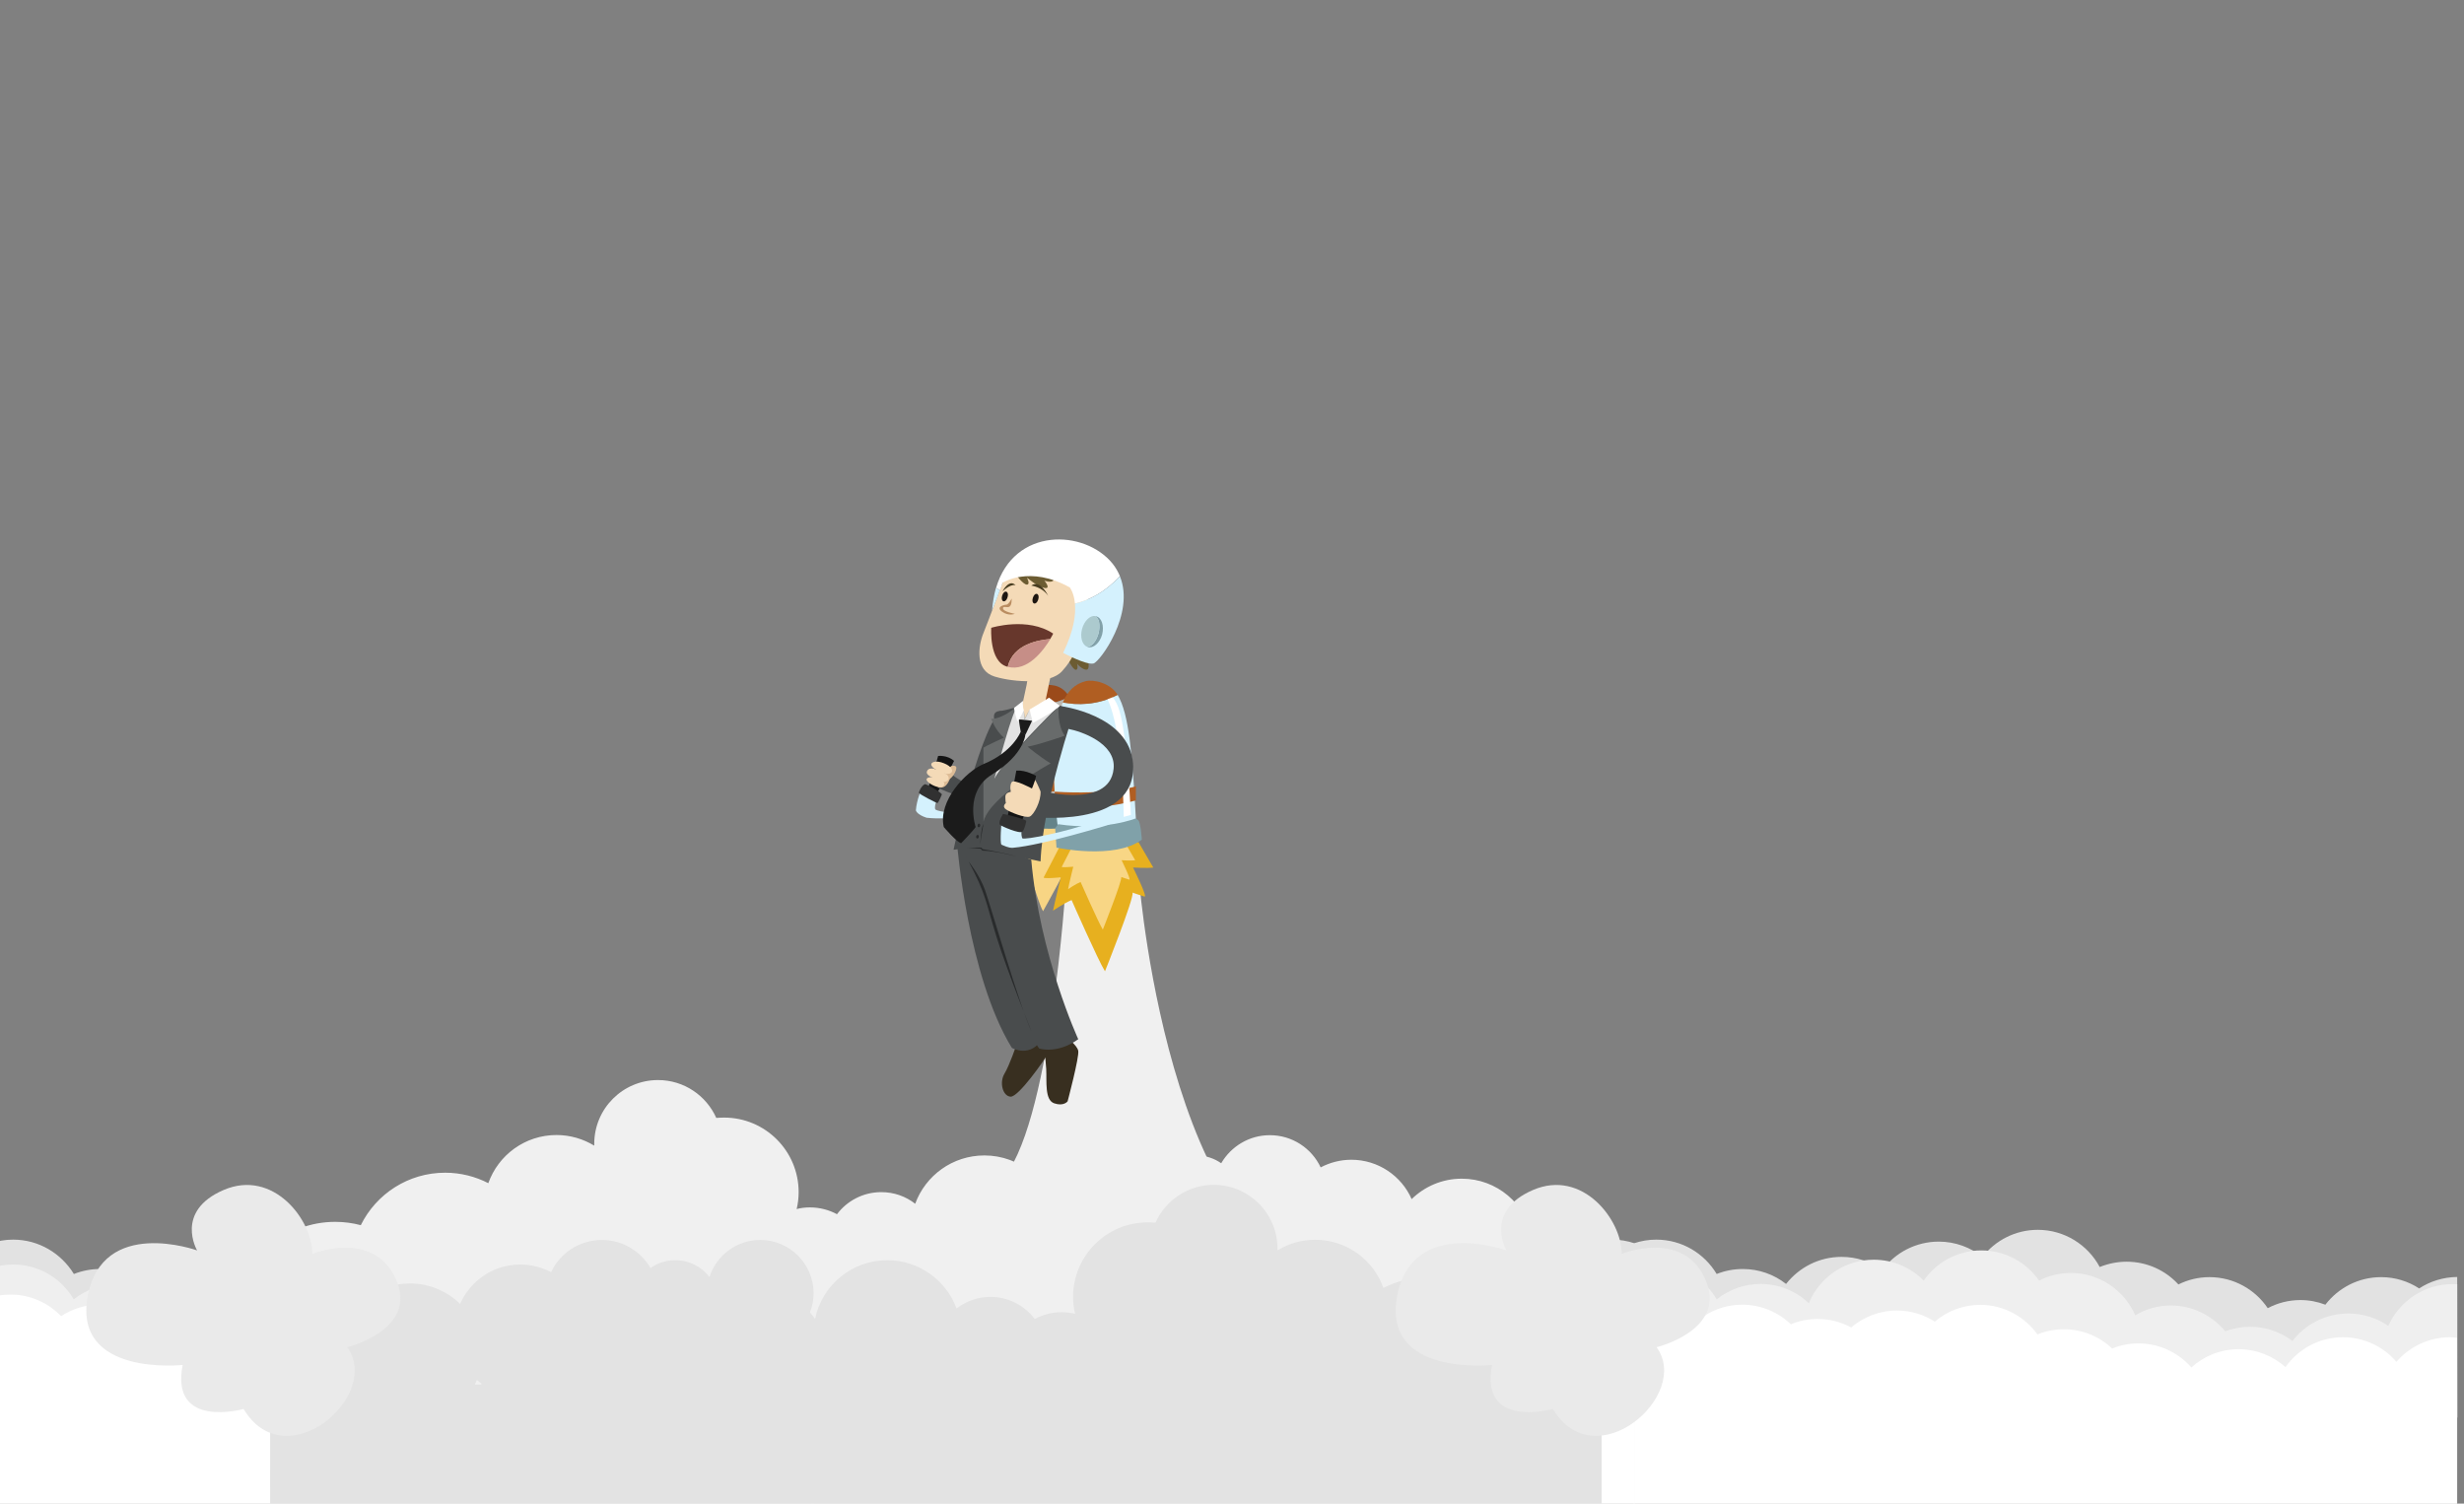 <?xml version="1.0" encoding="utf-8"?>
<!-- Generator: Adobe Illustrator 19.0.0, SVG Export Plug-In . SVG Version: 6.00 Build 0)  -->
<svg version="1.1" xmlns="http://www.w3.org/2000/svg" xmlns:xlink="http://www.w3.org/1999/xlink" x="0px" y="0px"
	 viewBox="142 -139.6 1484 905.6" style="enable-background:new 142 -139.6 1484 905.6;" xml:space="preserve">
<rect x="142" y="-139.6" width="1484" height="905.6" fill="#808080" stroke="none"/>
<style type="text/css">
	.st0{fill:url(#SVGID_1_);}
	.st1{opacity:0.37;}
	.st2{fill:#F6E7C9;}
	.st3{opacity:0.25;}
	.st4{fill:#E2E2E2;}
	.st5{fill:#EFEFEF;}
	.st6{fill:#FFFFFF;}
	.st7{fill:#F0F0F0;}
	.st8{fill:#E3E3E3;}
	.st9{fill:#EAEAEA;}
	.st10{fill:#D4F1FD;}
	.st11{fill:#141414;}
	.st12{fill:#313131;}
	.st13{fill:#F8D584;}
	.st14{fill:#9B4A1A;}
	.st15{fill:#BCB8B1;}
	.st16{fill:#648389;}
	.st17{fill:#B05E22;}
	.st18{fill:#E7B01F;}
	.st19{fill:#F8D685;}
	.st20{fill:#80A1A9;}
	.st21{fill:#494C4D;}
	.st22{fill:#DDBC96;}
	.st23{fill:#F4DAB7;}
	.st24{fill:#6C5C32;}
	.st25{fill:#BA8D61;}
	.st26{fill:#1D1611;}
	.st27{fill:#67372C;}
	.st28{fill:#C68E87;}
	.st29{fill:#82A1A9;}
	.st30{fill:#ACCACE;}
	.st31{fill:#473C20;}
	.st32{fill:#382F20;}
	.st33{fill:#292B2C;}
	.st34{fill:#686B6B;}
	.st35{fill:#1B1B1B;}
	.st36{fill:#9EA1A1;}
</style>


<g id="man">
	<g id="Capa_2">
		<g>
			<path class="st4" d="M1621.9,629.5c-8.5,0.1-16.3,2.6-22.9,6.9c-6.6-4.3-14.5-6.8-22.9-6.8c-13.7,0-25.8,6.5-33.6,16.6
				c-4.7-1.8-9.7-2.8-15-2.8c-7.1,0-13.9,1.8-19.7,4.9c-7.6-11.3-20.5-18.7-35.1-18.7c-6.7,0-13.1,1.6-18.7,4.4
				c-7.7-8.4-18.8-13.7-31.2-13.7c-5.7,0-11.2,1.2-16.2,3.2c-7.1-13.3-21.2-22.4-37.3-22.4c-13.5,0-25.6,6.4-33.3,16.3
				c-7.2-5.7-16.4-9.2-26.3-9.2c-13.9,0-26.3,6.7-34,17.1c-6.9-5-15.4-7.9-24.6-7.9c-13.6,0-25.6,6.4-33.4,16.3
				c-7.2-5.7-16.3-9-26.1-9c-5.6,0-10.9,1.1-15.7,3c-7.4-12.4-20.9-20.7-36.4-20.7c-4.7,0-9.2,0.8-13.4,2.2v80.3
				c4.2,1.4,8.7,2.2,13.4,2.2c5.6,0,10.9-1.1,15.7-3c7.4,12.4,20.9,20.7,36.4,20.7c13.6,0,25.6-6.4,33.4-16.3c7.2,5.7,16.3,9,26.1,9
				c13.9,0,26.3-6.7,34-17.1c6.9,5,15.4,7.9,24.6,7.9c13.5,0,25.6-6.4,33.3-16.3c7.2,5.7,16.4,9.2,26.3,9.2c5.7,0,11.2-1.2,16.2-3.2
				c7.1,13.3,21.2,22.4,37.3,22.4c6.7,0,13.1-1.6,18.7-4.4c7.7,8.4,18.8,13.7,31.2,13.7c7.1,0,13.9-1.8,19.7-4.9
				c7.6,11.3,20.5,18.7,35.1,18.7c13.7,0,25.8-6.5,33.6-16.6c4.7,1.8,9.7,2.8,15,2.8c8.6,0,16.5-2.5,23.2-6.9
				c6.5,4.2,14.3,6.7,22.7,6.8L1621.9,629.5L1621.9,629.5z"/>
			<path class="st5" d="M1126.2,784.3h495.7V633.9c-0.9-0.1-1.9-0.1-2.8-0.1c-17.3,0-32.1,10.4-38.7,25.2
				c-6.8-4.8-15.1-7.5-24.1-7.5c-13.7,0-25.9,6.5-33.6,16.6c-7.1-5.4-15.9-8.6-25.5-8.6c-5.3,0-10.3,1-15,2.7
				c-7.8-9.4-19.5-15.5-32.7-15.5c-7.8,0-15.2,2.1-21.5,5.9c-6.5-15-21.4-25.5-38.8-25.5c-6.9,0-13.4,1.6-19.1,4.6
				c-7.6-11-20.4-18.2-34.8-18.2s-27.1,7.2-34.7,18.2c-7.7-7.8-18.3-12.6-30.1-12.6c-17.6,0-32.8,10.8-39.1,26.2
				c-7.6-7.2-17.8-11.6-29-11.6c-10,0-19.2,3.5-26.5,9.3c-7.3-12.6-20.9-21-36.5-21c-4.7,0-9.2,0.8-13.4,2.2v80.3
				c0.1,0,0.1,0,0.2,0.1v13.8V784.3L1126.2,784.3z"/>
			<path class="st6" d="M1617.5,665.8c-12.9,0-24.4,5.8-32.2,14.8c-7.8-9.1-19.3-14.8-32.2-14.8c-14.3,0-27,7.1-34.6,18
				c-7.5-6.7-17.4-10.8-28.3-10.8s-20.9,4.2-28.4,11c-7.8-8.9-19.2-14.5-31.9-14.5c-5.6,0-10.9,1.1-15.8,3.1
				c-7.6-7.2-17.8-11.6-29.1-11.6c-5.6,0-11,1.1-15.9,3.1c-7.7-10.7-20.2-17.8-34.4-17.8c-10.5,0-20.1,3.8-27.4,10.1
				c-6.6-4.2-14.4-6.7-22.8-6.7c-10.5,0-20.2,3.9-27.6,10.2c-6-3.3-12.9-5.1-20.2-5.1c-5.7,0-11.2,1.1-16.1,3.2
				c-7.6-7.3-17.9-11.8-29.3-11.8c-8.5,0-16.4,2.5-23.1,6.9c-7.7-8-18.5-13-30.5-13c-4.1,0-8.1,0.6-11.8,1.7v58.9V723v61.3h495.9
				v-34v-49.5v-34.6C1620.4,665.9,1619,665.8,1617.5,665.8z"/>
		</g>
		<g>
			<path class="st4" d="M630.6,629.5c8.5,0.1,16.3,2.6,22.9,6.9c6.6-4.3,14.5-6.8,22.9-6.8c13.7,0,25.8,6.5,33.6,16.6
				c4.7-1.8,9.7-2.8,15-2.8c7.1,0,13.9,1.8,19.7,4.9c7.6-11.3,20.5-18.7,35.1-18.7c6.7,0,13.1,1.6,18.7,4.4
				c7.7-8.4,18.8-13.7,31.2-13.7c5.7,0,11.2,1.2,16.2,3.2c7.1-13.3,21.2-22.4,37.3-22.4c13.5,0,25.6,6.4,33.3,16.3
				c7.2-5.7,16.4-9.2,26.3-9.2c13.9,0,26.3,6.7,34,17.1c6.9-5,15.4-7.9,24.6-7.9c13.6,0,25.6,6.4,33.4,16.3c7.2-5.7,16.3-9,26.1-9
				c5.6,0,10.9,1.1,15.7,3c7.4-12.4,20.9-20.7,36.4-20.7c4.7,0,9.2,0.8,13.4,2.2v80.3c-4.2,1.4-8.7,2.2-13.4,2.2
				c-5.6,0-10.9-1.1-15.7-3c-7.4,12.4-20.9,20.7-36.4,20.7c-13.6,0-25.6-6.4-33.4-16.3c-7.2,5.7-16.3,9-26.1,9
				c-13.9,0-26.3-6.7-34-17.1c-6.9,5-15.4,7.9-24.6,7.9c-13.5,0-25.6-6.4-33.3-16.3c-7.2,5.7-16.4,9.2-26.3,9.2
				c-5.7,0-11.2-1.2-16.2-3.2c-7.1,13.3-21.2,22.4-37.3,22.4c-6.7,0-13.1-1.6-18.7-4.4c-7.7,8.4-18.8,13.7-31.2,13.7
				c-7.1,0-13.9-1.8-19.7-4.9c-7.6,11.3-20.5,18.7-35.1,18.7c-13.7,0-25.8-6.5-33.6-16.6c-4.7,1.8-9.7,2.8-15,2.8
				c-8.6,0-16.5-2.5-23.2-6.9c-6.5,4.2-14.3,6.7-22.7,6.8L630.6,629.5L630.6,629.5z"/>
			<path class="st5" d="M1126.3,784.3H630.6V633.9c0.9-0.1,1.9-0.1,2.8-0.1c17.3,0,32.1,10.4,38.7,25.2c6.8-4.8,15.1-7.5,24.1-7.5
				c13.7,0,25.9,6.5,33.6,16.6c7.1-5.4,15.9-8.6,25.5-8.6c5.3,0,10.3,1,15,2.7c7.8-9.4,19.5-15.5,32.7-15.5c7.8,0,15.2,2.1,21.5,5.9
				c6.5-15,21.4-25.5,38.8-25.5c6.9,0,13.4,1.6,19.1,4.6c7.6-11,20.4-18.2,34.8-18.2c14.4,0,27.1,7.2,34.7,18.2
				c7.7-7.8,18.3-12.6,30.1-12.6c17.6,0,32.8,10.8,39.1,26.2c7.6-7.2,17.8-11.6,29-11.6c10,0,19.2,3.5,26.5,9.3
				c7.3-12.6,20.9-21,36.5-21c4.7,0,9.2,0.8,13.4,2.2v80.3c-0.1,0-0.1,0-0.2,0.1v13.8L1126.3,784.3L1126.3,784.3z"/>
			<path class="st6" d="M634.9,665.8c12.9,0,24.4,5.8,32.2,14.8c7.8-9.1,19.3-14.8,32.2-14.8c14.3,0,27,7.1,34.6,18
				c7.5-6.7,17.4-10.8,28.3-10.8c10.9,0,20.9,4.2,28.4,11c7.8-8.9,19.2-14.5,31.9-14.5c5.6,0,10.9,1.1,15.8,3.1
				c7.6-7.2,17.8-11.6,29.1-11.6c5.6,0,11,1.1,15.9,3.1c7.7-10.7,20.2-17.8,34.4-17.8c10.5,0,20.1,3.8,27.4,10.1
				c6.6-4.2,14.4-6.7,22.8-6.7c10.5,0,20.2,3.9,27.6,10.2c6-3.3,12.9-5.1,20.2-5.1c5.7,0,11.2,1.1,16.1,3.2
				c7.6-7.3,17.9-11.8,29.3-11.8c8.5,0,16.4,2.5,23.1,6.9c7.7-8,18.5-13,30.5-13c4.1,0,8.1,0.6,11.8,1.7v58.9V723v61.3H630.6v-34
				v-49.5v-34.6C632,665.9,633.4,665.8,634.9,665.8z"/>
		</g>
		<g>
			<path class="st4" d="M632.5,629.5c-8.5,0.1-16.3,2.6-22.9,6.9c-6.6-4.3-14.5-6.8-22.9-6.8c-13.7,0-25.8,6.5-33.6,16.6
				c-4.7-1.8-9.7-2.8-15-2.8c-7.1,0-13.9,1.8-19.7,4.9c-7.6-11.3-20.5-18.7-35.1-18.7c-6.7,0-13.1,1.6-18.7,4.4
				c-7.7-8.4-18.8-13.7-31.2-13.7c-5.7,0-11.2,1.2-16.2,3.2c-7.1-13.3-21.2-22.4-37.3-22.4c-13.5,0-25.6,6.4-33.3,16.3
				c-7.2-5.7-16.4-9.2-26.3-9.2c-13.9,0-26.3,6.7-34,17.1c-6.9-5-15.4-7.9-24.6-7.9c-13.6,0-25.6,6.4-33.4,16.3
				c-7.2-5.7-16.3-9-26.1-9c-5.6,0-10.9,1.1-15.7,3c-7.6-12.4-21.1-20.7-36.6-20.7c-4.7,0-9.2,0.8-13.4,2.2v80.3
				c4.2,1.4,8.7,2.2,13.4,2.2c5.6,0,10.9-1.1,15.7-3c7.4,12.3,20.9,20.6,36.4,20.6c13.6,0,25.6-6.4,33.4-16.3c7.2,5.7,16.3,9,26.1,9
				c13.9,0,26.3-6.7,34-17.1c6.9,5,15.4,7.9,24.6,7.9c13.5,0,25.6-6.4,33.3-16.3c7.2,5.7,16.4,9.2,26.3,9.2c5.7,0,11.2-1.2,16.2-3.2
				c7.1,13.3,21.2,22.4,37.3,22.4c6.7,0,13.1-1.6,18.7-4.4c7.7,8.4,18.8,13.7,31.2,13.7c7.1,0,13.9-1.8,19.7-4.9
				c7.6,11.3,20.5,18.7,35.1,18.7c13.7,0,25.8-6.5,33.6-16.6c4.7,1.8,9.7,2.8,15,2.8c8.6,0,16.5-2.5,23.2-6.9
				c6.5,4.2,14.3,6.7,22.7,6.8L632.5,629.5L632.5,629.5z"/>
			<path class="st5" d="M136.7,784.3h495.7V633.9c-0.9-0.1-1.9-0.1-2.8-0.1c-17.3,0-32.1,10.4-38.7,25.2c-6.8-4.8-15.1-7.5-24.1-7.5
				c-13.7,0-25.9,6.5-33.6,16.6c-7.1-5.4-15.9-8.6-25.5-8.6c-5.3,0-10.3,1-15,2.7c-7.8-9.4-19.5-15.5-32.7-15.5
				c-7.8,0-15.2,2.1-21.5,5.9c-6.5-15-21.4-25.5-38.8-25.5c-6.9,0-13.4,1.6-19.1,4.6c-7.6-11-20.4-18.2-34.8-18.2
				s-27.1,7.2-34.7,18.2c-7.7-7.8-18.3-12.6-30.1-12.6c-17.6,0-32.8,10.8-39.1,26.2c-7.6-7.2-17.8-11.6-29-11.6
				c-10,0-19.2,3.5-26.5,9.3c-7.3-12.6-20.9-21-36.5-21c-4.7,0-9.2,0.8-13.4,2.2v80.3c0.1,0,0.1,0,0.2,0.1v13.8
				C136.7,718.4,136.7,784.3,136.7,784.3z"/>
			<path class="st6" d="M628.1,665.8c-12.9,0-24.4,5.8-32.2,14.8c-7.8-9.1-19.3-14.8-32.2-14.8c-14.3,0-27,7.1-34.6,18
				c-7.5-6.7-17.4-10.8-28.3-10.8s-20.9,4.2-28.4,11c-7.8-8.9-19.2-14.5-31.9-14.5c-5.6,0-10.9,1.1-15.8,3.1
				c-7.6-7.2-17.8-11.6-29.1-11.6c-5.6,0-11,1.1-15.9,3.1c-7.7-10.7-20.2-17.8-34.4-17.8c-10.5,0-20.1,3.8-27.4,10.1
				c-6.6-4.2-14.4-6.7-22.8-6.7c-10.5,0-20.2,3.9-27.6,10.2c-6-3.3-12.9-5.1-20.2-5.1c-5.7,0-11.2,1.1-16.1,3.2
				c-7.6-7.3-17.9-11.8-29.3-11.8c-8.5,0-16.4,2.5-23.1,6.9c-7.7-8-18.5-13-30.5-13c-4.1,0-8.1,0.6-11.8,1.7v58.9V723v61.3h495.9
				v-34v-49.5v-34.6C631,665.9,629.6,665.8,628.1,665.8z"/>
		</g>
		<path class="st7" d="M828.3,393l-22.2,0.1l-22.2-0.1c0,0-9.2,148.8-39.4,178.9l61.5,51.6l154.4,5.2
			C848.7,639.3,828.3,393,828.3,393z"/>
		<g>
			<path class="st7" d="M1106.5,599.5c-4.8-2-10.1-3.1-15.7-3.1c-9.8,0-18.9,3.4-26,9.1c-3.7-20-21.3-35.2-42.4-35.2
				c-11.8,0-22.4,4.7-30.2,12.3c-6.1-13.9-20.1-23.7-36.3-23.7c-6.7,0-13,1.7-18.5,4.6c-5.4-11.5-17.1-19.4-30.6-19.4
				c-12.5,0-23.4,6.8-29.3,16.9c-4.2-2.9-9.3-4.7-14.9-4.7c-8.4,0-15.9,4-20.6,10.1c-4.1-13-16.3-22.3-30.6-22.3
				c-17.7,0-32.1,14.4-32.1,32.1c0,4.1,0.8,8,2.2,11.6c-1.1,1.2-2.2,2.5-3.1,3.9c-4.2-20.2-22.1-35.4-43.5-35.4
				c-19.2,0-35.5,12.1-41.7,29.1c-5.6-4.4-12.7-7-20.4-7c-10.9,0-20.6,5.2-26.7,13.3c-4.8-2.6-10.4-4.1-16.3-4.1c-2.8,0-5.5,0.3-8,1
				c0.8-3.3,1.2-6.7,1.2-10.2c0-24.8-20.1-44.9-44.9-44.9c-1.6,0-3.1,0.1-4.7,0.2c-6-13.4-19.4-22.8-35.1-22.8
				c-21.2,0-38.4,17.2-38.4,38.4c0,0.4,0,0.8,0,1.1c-6.6-4-14.4-6.4-22.7-6.4c-19,0-35.1,12.1-41.1,29c-7.8-4-16.6-6.3-26-6.3
				c-22.3,0-41.6,12.9-50.8,31.6c-4.9-1.3-10.1-2-15.4-2c-15,0-28.7,5.5-39.2,14.6v158h801.9V599.5H1106.5z"/>
			<path class="st8" d="M304.7,769h801.9v-95c-10.5-9.1-24.2-14.6-39.2-14.6c-5.3,0-10.5,0.7-15.4,2c-9.2-18.7-28.5-31.6-50.8-31.6
				c-9.4,0-18.2,2.3-26,6.3c-6-16.9-22.1-29-41.1-29c-8.3,0-16.1,2.3-22.7,6.4c0-0.4,0-0.8,0-1.1c0-21.2-17.2-38.4-38.4-38.4
				c-15.6,0-29.1,9.4-35.1,22.8c-1.5-0.2-3.1-0.2-4.7-0.2c-24.8,0-44.9,20.1-44.9,44.9c0,3.5,0.4,6.9,1.2,10.2c-2.6-0.6-5.3-1-8-1
				c-5.9,0-11.4,1.5-16.3,4.1c-6.1-8.1-15.8-13.3-26.7-13.3c-7.7,0-14.7,2.6-20.4,7c-6.2-17-22.6-29.1-41.7-29.1
				c-21.5,0-39.4,15.2-43.5,35.4c-0.9-1.4-2-2.7-3.1-3.9c1.4-3.6,2.2-7.5,2.2-11.6c0-17.7-14.4-32.1-32.1-32.1
				c-14.3,0-26.5,9.4-30.6,22.3c-4.8-6.2-12.2-10.1-20.6-10.1c-5.5,0-10.7,1.7-14.9,4.7c-5.9-10.1-16.8-16.9-29.3-16.9
				c-13.5,0-25.2,7.9-30.6,19.4c-5.5-2.9-11.8-4.6-18.5-4.6c-16.2,0-30.1,9.7-36.3,23.7c-7.8-7.6-18.4-12.3-30.2-12.3
				c-21.1,0-38.7,15.2-42.4,35.2c-7.1-5.7-16.2-9.1-26-9.1c-5.5,0-10.8,1.1-15.7,3.1L304.7,769L304.7,769z M428,694.3
				c0.4-0.9,0.8-1.8,1.2-2.8c0.9,0.8,1.8,1.5,2.7,2.2v0.6H428z"/>
		</g>
		<path class="st9" d="M1077.3,709c0,0-44.3,12.5-36.7-26.5c0,0-66,7.2-57.2-41.2s65.9-27.8,65.9-27.8s-13.8-23.6,16-36.4
			c29.8-12.8,53.5,18,53.4,38.5c0,0,37-15.1,50.4,15.4s-29.4,40.8-29.4,40.8C1160.9,700.8,1102.6,751.3,1077.3,709z"/>
		<path class="st9" d="M288.7,709c0,0-44.3,12.5-36.7-26.5c0,0-66,7.2-57.2-41.2c8.8-48.4,65.9-27.8,65.9-27.8s-13.8-23.6,16-36.4
			c29.8-12.8,53.5,18,53.4,38.5c0,0,37-15.1,50.4,15.4s-29.4,40.8-29.4,40.8C372.3,700.8,314.1,751.3,288.7,709z"/>
		<g>
			<g>
				<path class="st10" d="M696.7,336.6c0,0-2.5,5.1-3.1,11.8c0,0,0.3,2.5,6.4,4.5c6.9,0.9,19.9,0.1,19.9,0.1v-3
					c0,0-11.7-0.1-14.6-2.1c-0.5-1.4,0-3.7,1.1-5.8L696.7,336.6z"/>
				<path class="st11" d="M701.1,334.8c0,0,5.6-17.2,5.9-19.1c0,0,5.6-0.7,9.6,3c0,0-8.2,16.5-10,18.8
					C706.6,337.5,704,335.6,701.1,334.8z"/>
				<path class="st12" d="M695.4,337.8c0,0,1.1-3.9,3.6-5.1c0.7-0.3,9.1,4.4,10.3,6.1c0,0-2,5.1-2.8,5.3
					C706.4,344.1,695.9,339.1,695.4,337.8z"/>
			</g>
			<g>
				<path class="st13" d="M755.2,357.3c0,0-6.2,12-6.6,12.7c-0.5,0.8,7.3,0,7.3,0s-2.9,12-3.3,14.3c0,0,5-3.4,7.9-4.5
					c0,0,6.7,24.5,9.7,29.4c0,0,17.1-30.3,16.3-32.5c0,0,3.6,1.3,5.1,1.7s-4.9-12.4-4.9-12.4s6.4,0.4,8.6,0l-6.3-10.9
					C789.1,355,761.5,356.2,755.2,357.3z"/>
				<path class="st14" d="M786,280.1c-3.6-6-8.7-8-16.4-6.9c-5.3,0.7-9,4.9-11.4,10.8C765.4,285.4,775.6,285.6,786,280.1z"/>
				<path class="st15" d="M786,280.1c-10.4,5.5-20.7,5.2-27.8,3.9c-8.6,20.9-2.3,64.5-2.3,64.5c27.6,4,39.5-4,39.5-4
					C793.5,310.2,791.8,289.9,786,280.1z"/>
				<path class="st16" d="M755.9,345.8l-1.5,2c0,0,0.6,9,0.7,9.8c0,0,29.4,6.4,43.3-4c0,0-0.6-8.9-1.8-9.9c-1.3-1-1.3-1-1.3-1
					S779.5,349.3,755.9,345.8z"/>
				<path class="st17" d="M754.2,336.6c0,0,17.2,3.4,41.2-2.9v-7.2c0,0-14,4.5-41.2,2.7V336.6z"/>
			</g>
			<g>
				<path class="st18" d="M779.9,370.9c0,0-8.7,16.9-9.3,17.9c-0.7,1.1,10.3,0,10.3,0s-4.1,16.9-4.7,20.1c0,0,7.1-4.8,11.2-6.4
					c0,0,15.8,36,20.1,42.9c0,0,17.7-44.2,16.6-47.4c0,0,5.1,1.8,7.2,2.4c2.1,0.5-6.9-17.5-6.9-17.5s9,0.5,12.2,0l-8.9-15.3
					C827.8,367.7,788.9,369.4,779.9,370.9z"/>
				<path class="st19" d="M787.7,370.4c0,0-5.8,11.3-6.2,12s6.9,0,6.9,0s-2.8,11.3-3.1,13.5c0,0,4.7-3.2,7.5-4.3
					c0,0,10.6,24.1,13.4,28.7c0,0,11.8-29.6,11.1-31.7c0,0,3.4,1.2,4.8,1.6c1.4,0.4-4.6-11.7-4.6-11.7s6,0.4,8.2,0l-5.9-10.2
					C819.8,368.2,793.7,369.4,787.7,370.4z"/>
				<path class="st10" d="M815.1,278.9c-12.4,6.5-24.5,6.2-33,4.6c-10.2,24.8-2.8,76.5-2.8,76.5c32.8,4.8,46.9-4.8,46.9-4.8
					C824,314.5,822,290.5,815.1,278.9z"/>
				<path class="st20" d="M779.3,356.8l-1.8,2.4c0,0,0.7,10.7,0.8,11.7c0,0,35,7.5,51.4-4.8c0,0-0.7-10.6-2.2-11.7s-1.5-1.1-1.5-1.1
					S807.3,361,779.3,356.8z"/>
				<path class="st17" d="M777.2,345.9c0,0,20.5,4,48.9-3.4V334c0,0-16.6,5.3-48.9,3.2V345.9z"/>
				<path class="st6" d="M801.7,274.7c0,0,10.4-0.5,14.6,14.1c4.2,14.5,6.2,50,6.8,62.4l-4.3,1.2
					C818.8,352.4,818.1,275.8,801.7,274.7z"/>
			</g>
			<path class="st17" d="M815.1,278.9c-4.2-7.1-14.5-9.5-19.4-8.2c-6.2,1.6-10.7,5.8-13.6,12.8C790.5,285.1,802.7,285.3,815.1,278.9
				z"/>
			<g>
				<path class="st21" d="M743.4,288.7c4.2-1,15.1,7.7,7.8,39.6c-6,26-44.5,6.5-44.5,6.5s6.8-7.3,4.5-11.5c0,0,18.9,19.6,31.2,5.2
					c2.1-2.5,4.2-15.5,1.5-24.2C741,294.6,738.5,289.8,743.4,288.7z"/>
				<g>
					<path class="st22" d="M706.7,334.2c0,0,0.1,0.1,0.2,0.1c1,0.5,5.1,2,7.6-6C714.5,328.3,704.5,327.8,706.7,334.2z"/>
					<path class="st22" d="M717.3,321.8c-1.6-0.5-3.3-0.6-5.2,4.1s-0.6,5,1.8,3.7C716.2,328.4,719.4,322.5,717.3,321.8z"/>
					<path class="st23" d="M708.8,319.5c-4.6-1.4-10,1-1.3,5.5S719.3,322.7,708.8,319.5z"/>
					<path class="st23" d="M706.5,323.9c-2.7-0.8-5.3-1.2-6.2,1c-0.6,1.6,0.8,2.7,4.7,4.7c4.2,2.2,6.9,2.2,8.1,0.5
						C714.2,328.5,712.4,325.6,706.5,323.9z"/>
					<path class="st23" d="M704.9,328.8c-3.7-1.1-8.2,0.8-1.1,4.5c3.5,1.8,6.1,1.3,6.7,0.1C711.5,331.2,709.2,330.1,704.9,328.8z"/>
				</g>
			</g>
			<g>
				<path class="st24" d="M797,257.3c0,0,1.5,5,0,6.2s-5.5-2.1-6.3-3.4c0,0,1,3.8-0.8,3.7s-4.8-6.4-4.8-6.4S789,250.6,797,257.3z"/>
				<path class="st23" d="M747.8,206.3c0,0-10.3,27.4-13.5,35.4c-3.2,7.9-5.2,22.6,6.8,26.2s33.2,4.8,40.5-3.2
					c7.3-7.9,8.7-14.7,8.7-14.7s11.9-28.2,4-39.3S753.7,194.4,747.8,206.3z"/>
				<path class="st25" d="M751.3,220.9c0,0-1.9,3.7-3.2,3.7s-6.6,1.3-2.6,4.2c4,2.9,7.7,1.3,7.7,1.3s-7-1.3-7.1-3.2
					c-0.2-1.9,2.6-0.1,4-1.2S751.3,220.9,751.3,220.9z"/>

					<ellipse transform="matrix(-0.958 -0.288 0.288 -0.958 1435.884 653.207)" class="st26" cx="766" cy="220.9" rx="1.7" ry="3"/>

					<ellipse transform="matrix(-0.958 -0.288 0.288 -0.958 1400.061 645.308)" class="st26" cx="747.5" cy="219.6" rx="1.7" ry="3"/>
				<path class="st24" d="M753.2,205.7c0,0,5.1,7,7.3,6.8s0-4.2,0-4.2s6.2,5.4,10.5,6.2c4.4,0.8,0-4.4,0-4.4s3.8,1.5,5.4,0
					C778,208.7,761.6,201.1,753.2,205.7z"/>
				<g>
					<path class="st27" d="M739,238.5c0,0-1.4,20.3,9.5,23.4c0.1,0,0.3,0.1,0.4,0.1c3.2-13.7,18.8-16.2,25.6-16.7
						c1.2-2,1.8-3.3,1.8-3.3C760.9,231.7,739,238.5,739,238.5z"/>
					<path class="st28" d="M749,262c12,3.2,21.7-10.3,25.6-16.7C767.7,245.8,752.2,248.3,749,262z"/>
				</g>
				<g>
					<path class="st10" d="M739.5,228c0,0,2.9-7,4.7-12.1c-0.8-0.5-1.6-0.9-2.4-1.4C740.7,218.6,739.9,223.1,739.5,228z"/>
					<path class="st6" d="M816.5,207.4c-1.1-2.6-2.5-5.1-4.4-7.5c-16.8-20.8-59.4-22.2-70.2,14.6c0.7,0.4,1.5,0.9,2.4,1.4
						c0.7-1.9,1.3-3.6,1.5-4.5c0,0,16.3-10.7,40.5,2.8c0,0,2.5,3,3.1,9.7C798.4,221.8,807.7,216.8,816.5,207.4z"/>
					<path class="st10" d="M789.4,224c0.6,6.4-0.5,16-7.1,29.6c0,0,13.9,7.5,18.3,6.4c3.9-1.1,25.1-30,15.9-52.5
						C807.7,216.8,798.4,221.8,789.4,224z"/>
				</g>
				<path class="st29" d="M802.2,231.6c-0.2-0.1-0.4-0.1-0.6-0.1c2.4,1.1,3.2,5.6,2,10.4c-1.3,4.8-4.3,8.2-6.9,8
					c0.2,0.1,0.4,0.2,0.6,0.2c3.3,0.9,7.1-2.5,8.5-7.6C807.1,237.3,805.5,232.4,802.2,231.6z"/>
				<path class="st30" d="M803.6,241.8c1.3-4.8,0.4-9.3-2-10.4c-3.2-0.4-6.6,3-7.9,7.8c-1.3,4.8,0,9.4,2.9,10.7
					C799.3,250.1,802.3,246.7,803.6,241.8z"/>
				<path class="st31" d="M763.1,213.1c0,0,6.5,0.7,10.2,6.2C773.3,219.2,768.5,209.1,763.1,213.1z"/>
				<path class="st31" d="M753.7,212.9c0,0-2.5-1.3-7.9,3.6C745.8,216.5,749.7,208.8,753.7,212.9z"/>
			</g>
			<g>
				<path class="st32" d="M754.1,489.9c0,0-4,11.9-7.1,17.1c-3.2,5.2-1.2,13.5,3.6,13.9s20.7-22.5,22.2-25.4s-7.5-8-7.5-8
					S756.9,488.3,754.1,489.9z"/>
				<path class="st32" d="M770.2,487.5c0,0,1.5,9.1,1.9,16.7s-1,18.7,4.8,20.7s8.1-1.2,8.1-1.2s7.1-26.7,6.4-30.4
					c-0.7-3.7-8.1-8.9-8.1-8.9L770.2,487.5z"/>
				<path class="st21" d="M718.4,368.4c0,0,6.4,79.8,33,123.1c0,0,11.5,6.8,18.9-6.4c0,0-8.8-18.3-17-48.9
					c-8.2-30.6-12.2-58.8-12.8-63.6L718.4,368.4z"/>
				<path class="st21" d="M721.5,372.3c0,0,8,14.7,12.8,22.3s24.4,86.2,33.6,97.3c0,0,10.7,3.6,23.5-5.6c0,0-23.3-50.7-28.3-108.1
					C763.1,378.2,733.3,366.7,721.5,372.3z"/>
				<path class="st33" d="M725.4,379.3c0,0,6.7,8.3,9.8,17s21.4,71.6,28,85.2c0,0-14.6-36.2-21.1-57.1
					C735.6,403.6,736.2,399.7,725.4,379.3z"/>
			</g>
			<g>
				<path class="st21" d="M777.7,284.9c0,0,8,1.7,11.3,3.8c0,0-18.9,54.7-20.3,90.5c0,0-18-3.9-33.4-6c-0.1-0.8-0.3-1.2-1.1-1.3
					c-6.9-0.9-14.5-0.3-17.9,0.3c0,0,13.8-66.2,27.7-83.5c0,0,3.7-0.5,7.6-1.7C755.5,285.9,777.7,284.9,777.7,284.9z"/>
				<path class="st34" d="M754,286.3c0,0-8.5,7.3-15,7c0,0,2.4,7,7.6,11.4c0,0-10.9,5-12.3,6c0,0,0,26.2,0,44.6
					c0,0,6.5-21.7,7.1-26.6C741.9,323.8,752.5,291.1,754,286.3z"/>
				<path class="st23" d="M774.8,267.3c0,0-3.8,18.9-4.4,20.5c-11.8,11.9-13.4,5.6-12.7,0c-1-1.2,3.2-14.9,3.2-19.5
					C767,267.3,774.8,267.3,774.8,267.3z"/>
				<path class="st33" d="M734.3,356.6c0.2-0.3-1.7,9-1.9,12.5C732.4,369.1,732.7,359.4,734.3,356.6z"/>

					<ellipse transform="matrix(-0.987 -0.159 0.159 -0.987 1396.392 826.769)" class="st33" cx="731.2" cy="357.6" rx="0.8" ry="1.1"/>

					<ellipse transform="matrix(-0.987 -0.159 0.159 -0.987 1393.712 839.929)" class="st33" cx="730.4" cy="364.2" rx="0.8" ry="1.1"/>
				<path class="st34" d="M779.5,286.3c0,0-0.7,11.4,3.8,17.2c0,0-15.7,5.5-22.4,6.6c0,0,7.1,6,13.9,10.1c0,0-36.5,19.4-40.5,35.1
					c0,0,4.1-19.3,6.6-25.6C743.4,323.2,775,289.9,779.5,286.3z"/>
				<path class="st8" d="M764.9,287.8c-0.6,0.4-1.4,1.1-2.2,1.8l-0.6-2l-1.9,4c-0.4,0.4-0.6,1.1-1,1.5l-0.6-5l-0.9,0.9
					c-0.1-0.4-0.1-0.7-0.2-0.9c-3,0.3-4.3,0.5-4.3,0.5c-3.7,8.2-12.3,40.8-12.3,40.8c6.2-11.9,36.8-41.9,36.8-41.9
					C772.6,287.7,768.3,287.7,764.9,287.8z"/>
				<path class="st6" d="M773.8,280.6c0,0-10.1,6.3-11.7,7.1c0,0,1.5,6.6,2.1,8.1c0,0,14.7-8.1,16.1-10.3L773.8,280.6z"/>
				<path class="st6" d="M758.2,282.5c0,0-0.5,2.9,0.4,5.7c0,0-2.5,5.7-3.9,6.7c0,0-1.8-5.9-2-8.1L758.2,282.5z"/>
				<path class="st35" d="M763.6,294.5c0,0-7.7-1-7.9-0.7s1.1,7.6,1.1,7.6s2.7,1.7,3,1.1S763.6,294.5,763.6,294.5z"/>
				<path class="st35" d="M756.7,301.2c0,0-4.7,12.2-22.4,19.4c-10.2,4.2-27.5,22-23.9,37.9c0,0,8.1,9.5,10.5,9.7
					c0,0,7.1-7.3,8.7-9.7c0,0-7.1-21.2,9.8-31.6c19.8-12.2,20.2-24.4,20.2-24.4L756.7,301.2z"/>
				<path class="st36" d="M762.1,287.7c0,0-2.5,4.6-2.9,5.5c0,0-0.4-4-0.6-5c0,0,0.2,4.8,0.4,5.8C759,294,760.6,291.3,762.1,287.7z"
					/>
				<path class="st33" d="M723.3,371.1c-0.4,0,8.4-0.4,9.8-0.2l0.7,0.9c0,0,14.3,2.4,20.5,4.5c0,0-11.8-3.3-20.7-3.6l-0.9-1.1
					C732.8,371.6,725.6,370.8,723.3,371.1z"/>
			</g>
			<g>
				<path class="st21" d="M780.3,285.6c0,0,42,5,44.1,34.8c2.7,40.1-62.3,31.9-62.3,31.9s6.9-12.1,3.2-16.4c0,0,44.9,13,47.4-12.5
					c1.6-15.7-20.5-22.7-26.5-23.8C780.3,298.5,779.5,288.7,780.3,285.6z"/>
				<g>
					<path class="st10" d="M757.7,357.6c-1.2,5.5,0,7.7,0,7.7c1.7,1.1,26.8-3.9,42.7-9.8c2.7-1,5.7-4.9,7.6-5.9c0,0,3.7,0.5,4.2,3.3
						c0.2,1,0,2.1-2.3,4.2c0,0-40.1,12.4-57.8,13.9c-2.8,0.2-5.4-1.3-7-1.9c-1-1.9,0.1-13.4,0.1-13.4S754.4,356.1,757.7,357.6z"/>
					<path class="st11" d="M754.1,324.5c0,0-4.8,26.4-5.5,28.8c-0.7,2.3,5.7,3.4,7.8,2.7s9.3-26.1,9.6-28.3
						C766.1,327.8,760.3,324.1,754.1,324.5z"/>
					<path class="st12" d="M746.1,350.6c0,0,12.4,2.6,14,4.2c0,0-0.8,5-2.4,6.5s-12.5-3.3-13.4-4.1
						C743.4,356.4,744.3,353.3,746.1,350.6z"/>
				</g>
				<path class="st23" d="M768.7,337.1c0,0-1.1-2.9-3.2-7c-1.1,3.3-2,5.2-2,5.2s-10.9-5.9-12.2-3.8c-1.4,2.1-0.5,5.8-0.5,5.8
					s-3.3,0.3-3.3,2.9s0.3,3.9,0.3,3.9s-2.6,2,0.1,3.8c2.7,1.8,11.8,5.4,14.3,4.3S769,343,768.7,337.1z"/>
			</g>
		</g>
	</g>
</g>
</svg>
